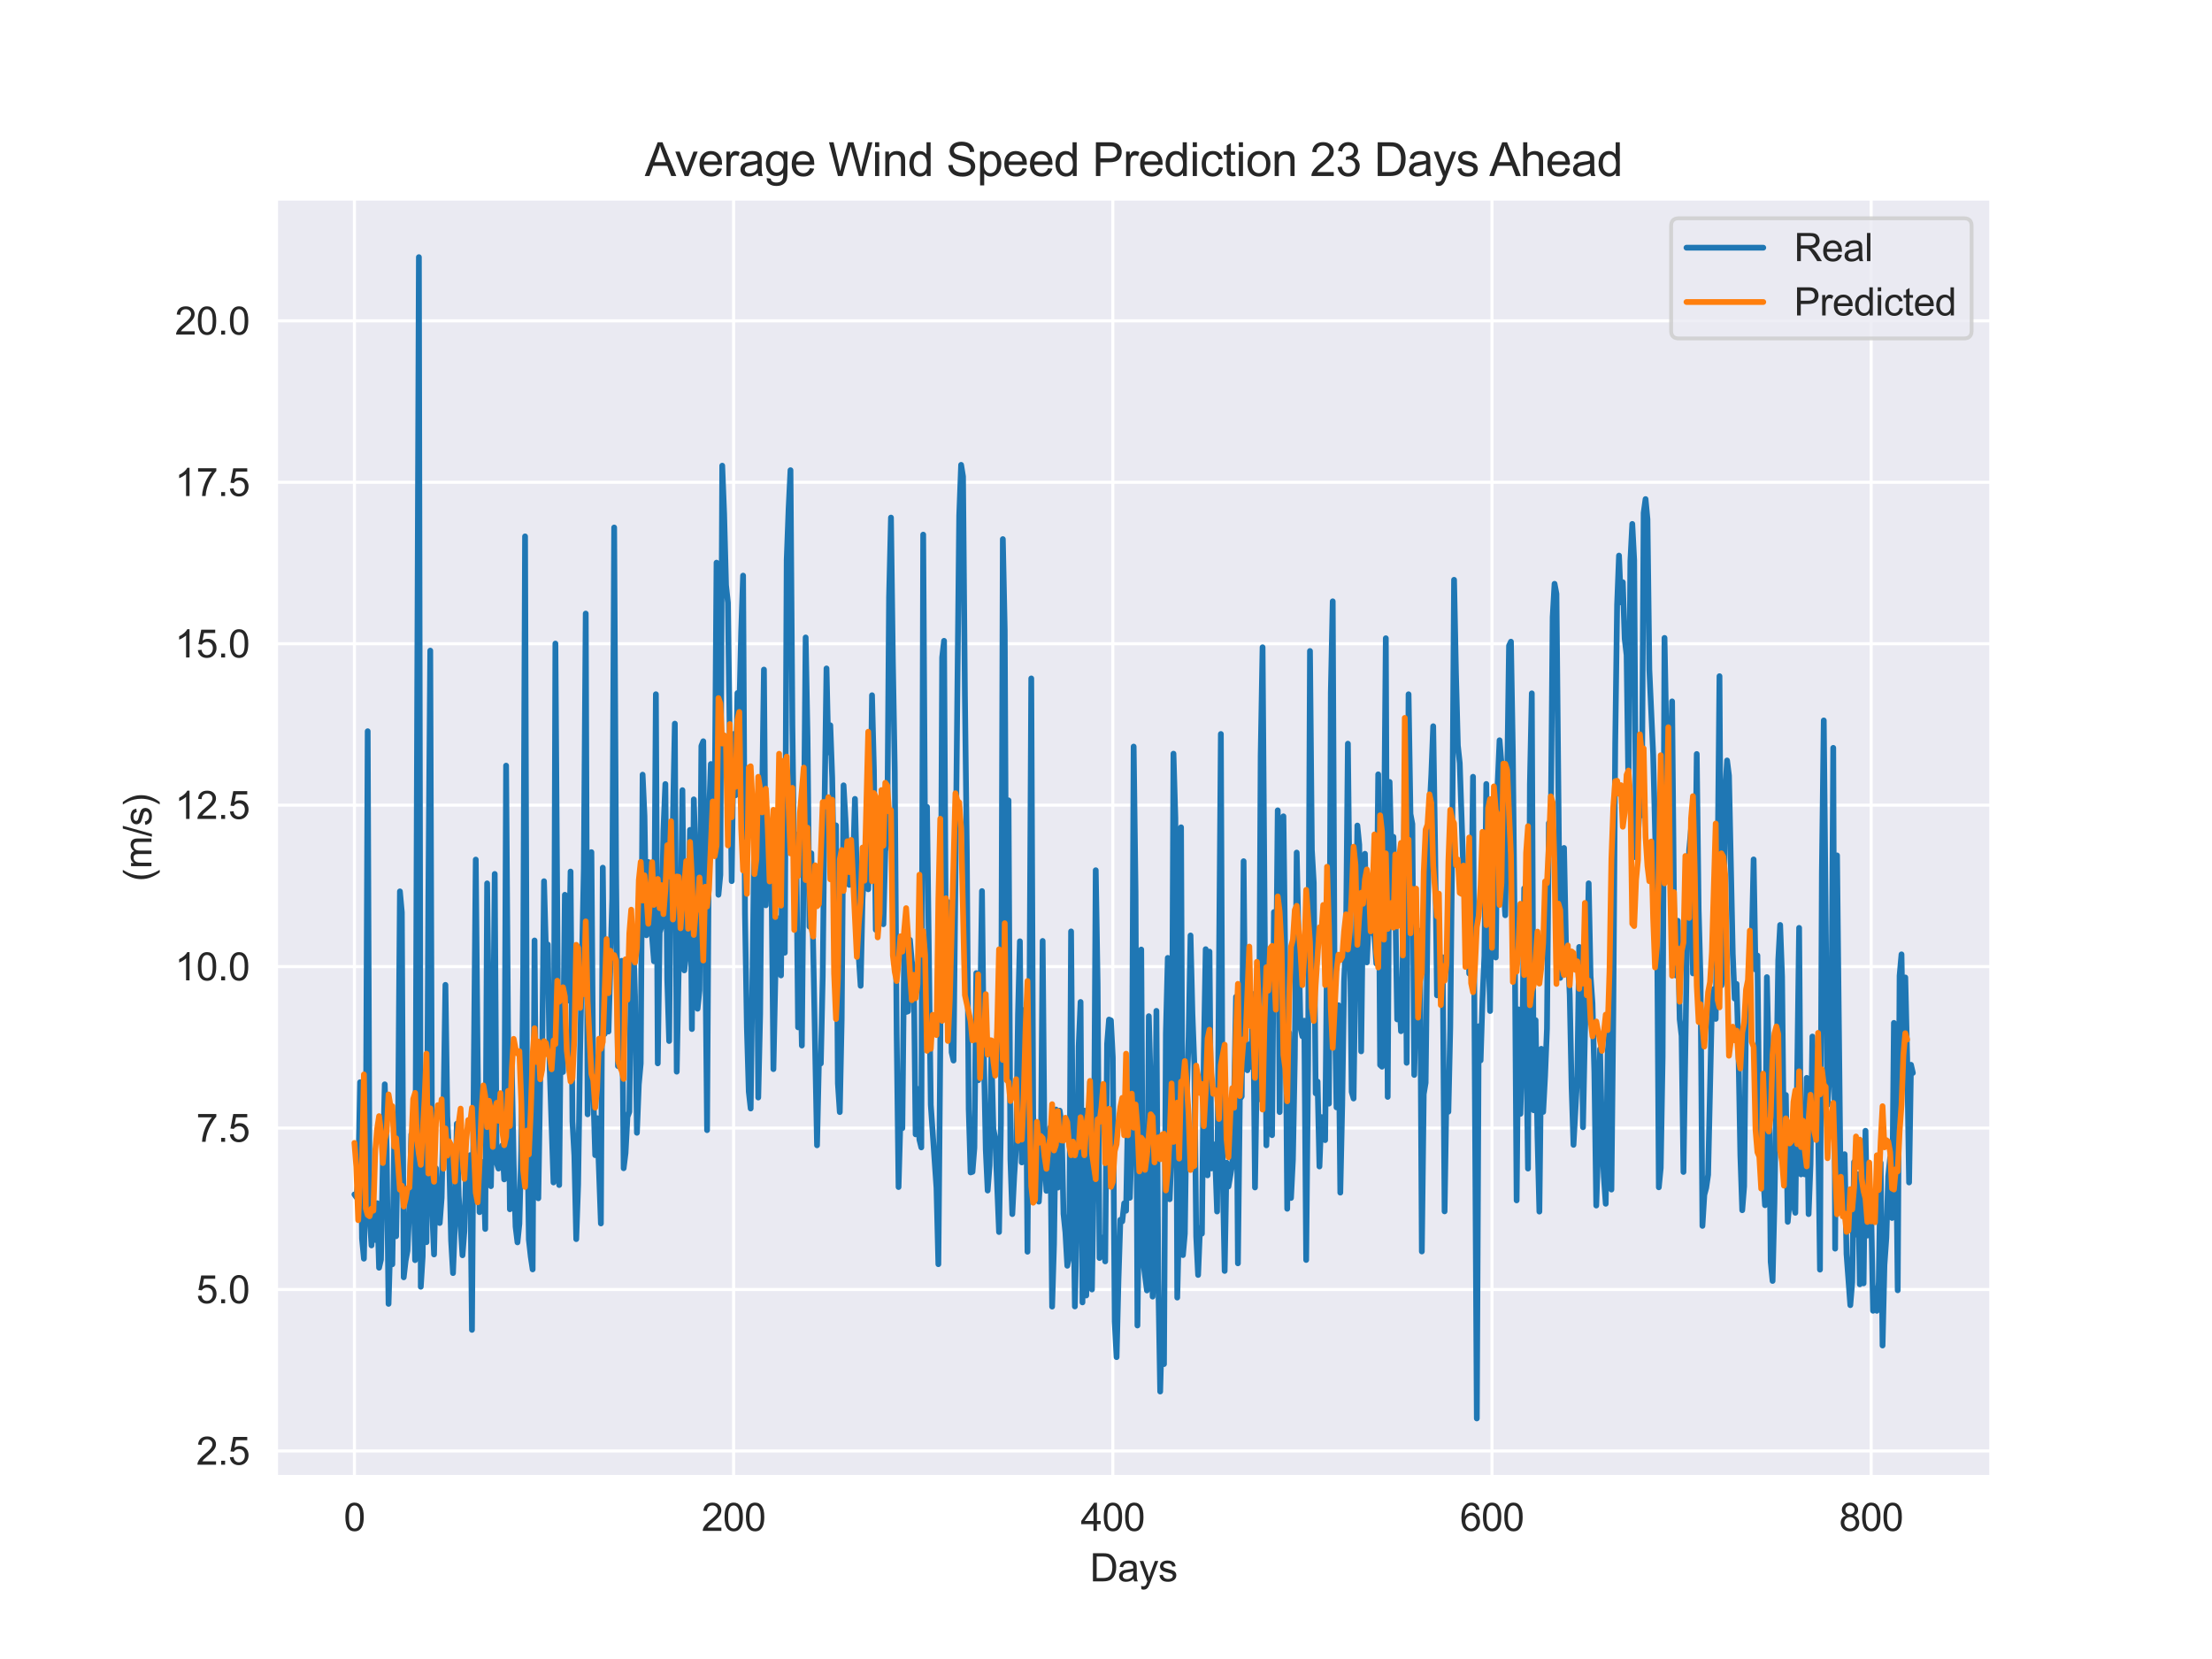 <?xml version="1.0" encoding="utf-8" standalone="no"?>
<!DOCTYPE svg PUBLIC "-//W3C//DTD SVG 1.1//EN"
  "http://www.w3.org/Graphics/SVG/1.1/DTD/svg11.dtd">
<svg xmlns:xlink="http://www.w3.org/1999/xlink" width="576pt" height="432pt" viewBox="0 0 576 432" xmlns="http://www.w3.org/2000/svg" version="1.1">
 <defs>
  <style type="text/css">*{stroke-linejoin: round; stroke-linecap: butt}</style>
 </defs>
 <g id="figure_1">
  <g id="patch_1">
   <path d="M 0 432 
L 576 432 
L 576 0 
L 0 0 
z
" style="fill: #ffffff"/>
  </g>
  <g id="axes_1">
   <g id="patch_2">
    <path d="M 72 384.48 
L 518.4 384.48 
L 518.4 51.84 
L 72 51.84 
z
" style="fill: #eaeaf2"/>
   </g>
   <g id="matplotlib.axis_1">
    <g id="xtick_1">
     <g id="line2d_1">
      <path d="M 92.291 384.48 
L 92.291 51.84 
" clip-path="url(#p1f05852a1e)" style="fill: none; stroke: #ffffff; stroke-width: 0.8; stroke-linecap: round"/>
     </g>
     <g id="text_1">
      <!-- 0 -->
      <g style="fill: #262626" transform="translate(89.51 398.638) scale(0.1 -0.1)">
       <defs>
        <path id="ArialMT-30" d="M 266 2259 
Q 266 3072 433 3567 
Q 600 4063 929 4331 
Q 1259 4600 1759 4600 
Q 2128 4600 2406 4451 
Q 2684 4303 2865 4023 
Q 3047 3744 3150 3342 
Q 3253 2941 3253 2259 
Q 3253 1453 3087 958 
Q 2922 463 2592 192 
Q 2263 -78 1759 -78 
Q 1097 -78 719 397 
Q 266 969 266 2259 
z
M 844 2259 
Q 844 1131 1108 757 
Q 1372 384 1759 384 
Q 2147 384 2411 759 
Q 2675 1134 2675 2259 
Q 2675 3391 2411 3762 
Q 2147 4134 1753 4134 
Q 1366 4134 1134 3806 
Q 844 3388 844 2259 
z
" transform="scale(0.016)"/>
       </defs>
       <use xlink:href="#ArialMT-30"/>
      </g>
     </g>
    </g>
    <g id="xtick_2">
     <g id="line2d_2">
      <path d="M 191.03 384.48 
L 191.03 51.84 
" clip-path="url(#p1f05852a1e)" style="fill: none; stroke: #ffffff; stroke-width: 0.8; stroke-linecap: round"/>
     </g>
     <g id="text_2">
      <!-- 200 -->
      <g style="fill: #262626" transform="translate(182.689 398.638) scale(0.1 -0.1)">
       <defs>
        <path id="ArialMT-32" d="M 3222 541 
L 3222 0 
L 194 0 
Q 188 203 259 391 
Q 375 700 629 1000 
Q 884 1300 1366 1694 
Q 2113 2306 2375 2664 
Q 2638 3022 2638 3341 
Q 2638 3675 2398 3904 
Q 2159 4134 1775 4134 
Q 1369 4134 1125 3890 
Q 881 3647 878 3216 
L 300 3275 
Q 359 3922 746 4261 
Q 1134 4600 1788 4600 
Q 2447 4600 2831 4234 
Q 3216 3869 3216 3328 
Q 3216 3053 3103 2787 
Q 2991 2522 2730 2228 
Q 2469 1934 1863 1422 
Q 1356 997 1212 845 
Q 1069 694 975 541 
L 3222 541 
z
" transform="scale(0.016)"/>
       </defs>
       <use xlink:href="#ArialMT-32"/>
       <use xlink:href="#ArialMT-30" x="55.615"/>
       <use xlink:href="#ArialMT-30" x="111.23"/>
      </g>
     </g>
    </g>
    <g id="xtick_3">
     <g id="line2d_3">
      <path d="M 289.769 384.48 
L 289.769 51.84 
" clip-path="url(#p1f05852a1e)" style="fill: none; stroke: #ffffff; stroke-width: 0.8; stroke-linecap: round"/>
     </g>
     <g id="text_3">
      <!-- 400 -->
      <g style="fill: #262626" transform="translate(281.428 398.638) scale(0.1 -0.1)">
       <defs>
        <path id="ArialMT-34" d="M 2069 0 
L 2069 1097 
L 81 1097 
L 81 1613 
L 2172 4581 
L 2631 4581 
L 2631 1613 
L 3250 1613 
L 3250 1097 
L 2631 1097 
L 2631 0 
L 2069 0 
z
M 2069 1613 
L 2069 3678 
L 634 1613 
L 2069 1613 
z
" transform="scale(0.016)"/>
       </defs>
       <use xlink:href="#ArialMT-34"/>
       <use xlink:href="#ArialMT-30" x="55.615"/>
       <use xlink:href="#ArialMT-30" x="111.23"/>
      </g>
     </g>
    </g>
    <g id="xtick_4">
     <g id="line2d_4">
      <path d="M 388.509 384.48 
L 388.509 51.84 
" clip-path="url(#p1f05852a1e)" style="fill: none; stroke: #ffffff; stroke-width: 0.8; stroke-linecap: round"/>
     </g>
     <g id="text_4">
      <!-- 600 -->
      <g style="fill: #262626" transform="translate(380.167 398.638) scale(0.1 -0.1)">
       <defs>
        <path id="ArialMT-36" d="M 3184 3459 
L 2625 3416 
Q 2550 3747 2413 3897 
Q 2184 4138 1850 4138 
Q 1581 4138 1378 3988 
Q 1113 3794 959 3422 
Q 806 3050 800 2363 
Q 1003 2672 1297 2822 
Q 1591 2972 1913 2972 
Q 2475 2972 2870 2558 
Q 3266 2144 3266 1488 
Q 3266 1056 3080 686 
Q 2894 316 2569 119 
Q 2244 -78 1831 -78 
Q 1128 -78 684 439 
Q 241 956 241 2144 
Q 241 3472 731 4075 
Q 1159 4600 1884 4600 
Q 2425 4600 2770 4297 
Q 3116 3994 3184 3459 
z
M 888 1484 
Q 888 1194 1011 928 
Q 1134 663 1356 523 
Q 1578 384 1822 384 
Q 2178 384 2434 671 
Q 2691 959 2691 1453 
Q 2691 1928 2437 2201 
Q 2184 2475 1800 2475 
Q 1419 2475 1153 2201 
Q 888 1928 888 1484 
z
" transform="scale(0.016)"/>
       </defs>
       <use xlink:href="#ArialMT-36"/>
       <use xlink:href="#ArialMT-30" x="55.615"/>
       <use xlink:href="#ArialMT-30" x="111.23"/>
      </g>
     </g>
    </g>
    <g id="xtick_5">
     <g id="line2d_5">
      <path d="M 487.248 384.48 
L 487.248 51.84 
" clip-path="url(#p1f05852a1e)" style="fill: none; stroke: #ffffff; stroke-width: 0.8; stroke-linecap: round"/>
     </g>
     <g id="text_5">
      <!-- 800 -->
      <g style="fill: #262626" transform="translate(478.906 398.638) scale(0.1 -0.1)">
       <defs>
        <path id="ArialMT-38" d="M 1131 2484 
Q 781 2613 612 2850 
Q 444 3088 444 3419 
Q 444 3919 803 4259 
Q 1163 4600 1759 4600 
Q 2359 4600 2725 4251 
Q 3091 3903 3091 3403 
Q 3091 3084 2923 2848 
Q 2756 2613 2416 2484 
Q 2838 2347 3058 2040 
Q 3278 1734 3278 1309 
Q 3278 722 2862 322 
Q 2447 -78 1769 -78 
Q 1091 -78 675 323 
Q 259 725 259 1325 
Q 259 1772 486 2073 
Q 713 2375 1131 2484 
z
M 1019 3438 
Q 1019 3113 1228 2906 
Q 1438 2700 1772 2700 
Q 2097 2700 2305 2904 
Q 2513 3109 2513 3406 
Q 2513 3716 2298 3927 
Q 2084 4138 1766 4138 
Q 1444 4138 1231 3931 
Q 1019 3725 1019 3438 
z
M 838 1322 
Q 838 1081 952 856 
Q 1066 631 1291 507 
Q 1516 384 1775 384 
Q 2178 384 2440 643 
Q 2703 903 2703 1303 
Q 2703 1709 2433 1975 
Q 2163 2241 1756 2241 
Q 1359 2241 1098 1978 
Q 838 1716 838 1322 
z
" transform="scale(0.016)"/>
       </defs>
       <use xlink:href="#ArialMT-38"/>
       <use xlink:href="#ArialMT-30" x="55.615"/>
       <use xlink:href="#ArialMT-30" x="111.23"/>
      </g>
     </g>
    </g>
    <g id="text_6">
     <!-- Days -->
     <g style="fill: #262626" transform="translate(283.809 411.783) scale(0.1 -0.1)">
      <defs>
       <path id="ArialMT-44" d="M 494 0 
L 494 4581 
L 2072 4581 
Q 2606 4581 2888 4516 
Q 3281 4425 3559 4188 
Q 3922 3881 4101 3404 
Q 4281 2928 4281 2316 
Q 4281 1794 4159 1391 
Q 4038 988 3847 723 
Q 3656 459 3429 307 
Q 3203 156 2883 78 
Q 2563 0 2147 0 
L 494 0 
z
M 1100 541 
L 2078 541 
Q 2531 541 2789 625 
Q 3047 709 3200 863 
Q 3416 1078 3536 1442 
Q 3656 1806 3656 2325 
Q 3656 3044 3420 3430 
Q 3184 3816 2847 3947 
Q 2603 4041 2063 4041 
L 1100 4041 
L 1100 541 
z
" transform="scale(0.016)"/>
       <path id="ArialMT-61" d="M 2588 409 
Q 2275 144 1986 34 
Q 1697 -75 1366 -75 
Q 819 -75 525 192 
Q 231 459 231 875 
Q 231 1119 342 1320 
Q 453 1522 633 1644 
Q 813 1766 1038 1828 
Q 1203 1872 1538 1913 
Q 2219 1994 2541 2106 
Q 2544 2222 2544 2253 
Q 2544 2597 2384 2738 
Q 2169 2928 1744 2928 
Q 1347 2928 1158 2789 
Q 969 2650 878 2297 
L 328 2372 
Q 403 2725 575 2942 
Q 747 3159 1072 3276 
Q 1397 3394 1825 3394 
Q 2250 3394 2515 3294 
Q 2781 3194 2906 3042 
Q 3031 2891 3081 2659 
Q 3109 2516 3109 2141 
L 3109 1391 
Q 3109 606 3145 398 
Q 3181 191 3288 0 
L 2700 0 
Q 2613 175 2588 409 
z
M 2541 1666 
Q 2234 1541 1622 1453 
Q 1275 1403 1131 1340 
Q 988 1278 909 1158 
Q 831 1038 831 891 
Q 831 666 1001 516 
Q 1172 366 1500 366 
Q 1825 366 2078 508 
Q 2331 650 2450 897 
Q 2541 1088 2541 1459 
L 2541 1666 
z
" transform="scale(0.016)"/>
       <path id="ArialMT-79" d="M 397 -1278 
L 334 -750 
Q 519 -800 656 -800 
Q 844 -800 956 -737 
Q 1069 -675 1141 -563 
Q 1194 -478 1313 -144 
Q 1328 -97 1363 -6 
L 103 3319 
L 709 3319 
L 1400 1397 
Q 1534 1031 1641 628 
Q 1738 1016 1872 1384 
L 2581 3319 
L 3144 3319 
L 1881 -56 
Q 1678 -603 1566 -809 
Q 1416 -1088 1222 -1217 
Q 1028 -1347 759 -1347 
Q 597 -1347 397 -1278 
z
" transform="scale(0.016)"/>
       <path id="ArialMT-73" d="M 197 991 
L 753 1078 
Q 800 744 1014 566 
Q 1228 388 1613 388 
Q 2000 388 2187 545 
Q 2375 703 2375 916 
Q 2375 1106 2209 1216 
Q 2094 1291 1634 1406 
Q 1016 1563 777 1677 
Q 538 1791 414 1992 
Q 291 2194 291 2438 
Q 291 2659 392 2848 
Q 494 3038 669 3163 
Q 800 3259 1026 3326 
Q 1253 3394 1513 3394 
Q 1903 3394 2198 3281 
Q 2494 3169 2634 2976 
Q 2775 2784 2828 2463 
L 2278 2388 
Q 2241 2644 2061 2787 
Q 1881 2931 1553 2931 
Q 1166 2931 1000 2803 
Q 834 2675 834 2503 
Q 834 2394 903 2306 
Q 972 2216 1119 2156 
Q 1203 2125 1616 2013 
Q 2213 1853 2448 1751 
Q 2684 1650 2818 1456 
Q 2953 1263 2953 975 
Q 2953 694 2789 445 
Q 2625 197 2315 61 
Q 2006 -75 1616 -75 
Q 969 -75 630 194 
Q 291 463 197 991 
z
" transform="scale(0.016)"/>
      </defs>
      <use xlink:href="#ArialMT-44"/>
      <use xlink:href="#ArialMT-61" x="72.217"/>
      <use xlink:href="#ArialMT-79" x="127.832"/>
      <use xlink:href="#ArialMT-73" x="177.832"/>
     </g>
    </g>
   </g>
   <g id="matplotlib.axis_2">
    <g id="ytick_1">
     <g id="line2d_6">
      <path d="M 72 377.823 
L 518.4 377.823 
" clip-path="url(#p1f05852a1e)" style="fill: none; stroke: #ffffff; stroke-width: 0.8; stroke-linecap: round"/>
     </g>
     <g id="text_7">
      <!-- 2.5 -->
      <g style="fill: #262626" transform="translate(51.1 381.402) scale(0.1 -0.1)">
       <defs>
        <path id="ArialMT-2e" d="M 581 0 
L 581 641 
L 1222 641 
L 1222 0 
L 581 0 
z
" transform="scale(0.016)"/>
        <path id="ArialMT-35" d="M 266 1200 
L 856 1250 
Q 922 819 1161 601 
Q 1400 384 1738 384 
Q 2144 384 2425 690 
Q 2706 997 2706 1503 
Q 2706 1984 2436 2262 
Q 2166 2541 1728 2541 
Q 1456 2541 1237 2417 
Q 1019 2294 894 2097 
L 366 2166 
L 809 4519 
L 3088 4519 
L 3088 3981 
L 1259 3981 
L 1013 2750 
Q 1425 3038 1878 3038 
Q 2478 3038 2890 2622 
Q 3303 2206 3303 1553 
Q 3303 931 2941 478 
Q 2500 -78 1738 -78 
Q 1113 -78 717 272 
Q 322 622 266 1200 
z
" transform="scale(0.016)"/>
       </defs>
       <use xlink:href="#ArialMT-32"/>
       <use xlink:href="#ArialMT-2e" x="55.615"/>
       <use xlink:href="#ArialMT-35" x="83.398"/>
      </g>
     </g>
    </g>
    <g id="ytick_2">
     <g id="line2d_7">
      <path d="M 72 335.784 
L 518.4 335.784 
" clip-path="url(#p1f05852a1e)" style="fill: none; stroke: #ffffff; stroke-width: 0.8; stroke-linecap: round"/>
     </g>
     <g id="text_8">
      <!-- 5.0 -->
      <g style="fill: #262626" transform="translate(51.1 339.363) scale(0.1 -0.1)">
       <use xlink:href="#ArialMT-35"/>
       <use xlink:href="#ArialMT-2e" x="55.615"/>
       <use xlink:href="#ArialMT-30" x="83.398"/>
      </g>
     </g>
    </g>
    <g id="ytick_3">
     <g id="line2d_8">
      <path d="M 72 293.744 
L 518.4 293.744 
" clip-path="url(#p1f05852a1e)" style="fill: none; stroke: #ffffff; stroke-width: 0.8; stroke-linecap: round"/>
     </g>
     <g id="text_9">
      <!-- 7.5 -->
      <g style="fill: #262626" transform="translate(51.1 297.323) scale(0.1 -0.1)">
       <defs>
        <path id="ArialMT-37" d="M 303 3981 
L 303 4522 
L 3269 4522 
L 3269 4084 
Q 2831 3619 2401 2847 
Q 1972 2075 1738 1259 
Q 1569 684 1522 0 
L 944 0 
Q 953 541 1156 1306 
Q 1359 2072 1739 2783 
Q 2119 3494 2547 3981 
L 303 3981 
z
" transform="scale(0.016)"/>
       </defs>
       <use xlink:href="#ArialMT-37"/>
       <use xlink:href="#ArialMT-2e" x="55.615"/>
       <use xlink:href="#ArialMT-35" x="83.398"/>
      </g>
     </g>
    </g>
    <g id="ytick_4">
     <g id="line2d_9">
      <path d="M 72 251.705 
L 518.4 251.705 
" clip-path="url(#p1f05852a1e)" style="fill: none; stroke: #ffffff; stroke-width: 0.8; stroke-linecap: round"/>
     </g>
     <g id="text_10">
      <!-- 10.0 -->
      <g style="fill: #262626" transform="translate(45.539 255.284) scale(0.1 -0.1)">
       <defs>
        <path id="ArialMT-31" d="M 2384 0 
L 1822 0 
L 1822 3584 
Q 1619 3391 1289 3197 
Q 959 3003 697 2906 
L 697 3450 
Q 1169 3672 1522 3987 
Q 1875 4303 2022 4600 
L 2384 4600 
L 2384 0 
z
" transform="scale(0.016)"/>
       </defs>
       <use xlink:href="#ArialMT-31"/>
       <use xlink:href="#ArialMT-30" x="55.615"/>
       <use xlink:href="#ArialMT-2e" x="111.23"/>
       <use xlink:href="#ArialMT-30" x="139.014"/>
      </g>
     </g>
    </g>
    <g id="ytick_5">
     <g id="line2d_10">
      <path d="M 72 209.666 
L 518.4 209.666 
" clip-path="url(#p1f05852a1e)" style="fill: none; stroke: #ffffff; stroke-width: 0.8; stroke-linecap: round"/>
     </g>
     <g id="text_11">
      <!-- 12.5 -->
      <g style="fill: #262626" transform="translate(45.539 213.245) scale(0.1 -0.1)">
       <use xlink:href="#ArialMT-31"/>
       <use xlink:href="#ArialMT-32" x="55.615"/>
       <use xlink:href="#ArialMT-2e" x="111.23"/>
       <use xlink:href="#ArialMT-35" x="139.014"/>
      </g>
     </g>
    </g>
    <g id="ytick_6">
     <g id="line2d_11">
      <path d="M 72 167.626 
L 518.4 167.626 
" clip-path="url(#p1f05852a1e)" style="fill: none; stroke: #ffffff; stroke-width: 0.8; stroke-linecap: round"/>
     </g>
     <g id="text_12">
      <!-- 15.0 -->
      <g style="fill: #262626" transform="translate(45.539 171.205) scale(0.1 -0.1)">
       <use xlink:href="#ArialMT-31"/>
       <use xlink:href="#ArialMT-35" x="55.615"/>
       <use xlink:href="#ArialMT-2e" x="111.23"/>
       <use xlink:href="#ArialMT-30" x="139.014"/>
      </g>
     </g>
    </g>
    <g id="ytick_7">
     <g id="line2d_12">
      <path d="M 72 125.587 
L 518.4 125.587 
" clip-path="url(#p1f05852a1e)" style="fill: none; stroke: #ffffff; stroke-width: 0.8; stroke-linecap: round"/>
     </g>
     <g id="text_13">
      <!-- 17.5 -->
      <g style="fill: #262626" transform="translate(45.539 129.166) scale(0.1 -0.1)">
       <use xlink:href="#ArialMT-31"/>
       <use xlink:href="#ArialMT-37" x="55.615"/>
       <use xlink:href="#ArialMT-2e" x="111.23"/>
       <use xlink:href="#ArialMT-35" x="139.014"/>
      </g>
     </g>
    </g>
    <g id="ytick_8">
     <g id="line2d_13">
      <path d="M 72 83.548 
L 518.4 83.548 
" clip-path="url(#p1f05852a1e)" style="fill: none; stroke: #ffffff; stroke-width: 0.8; stroke-linecap: round"/>
     </g>
     <g id="text_14">
      <!-- 20.0 -->
      <g style="fill: #262626" transform="translate(45.539 87.127) scale(0.1 -0.1)">
       <use xlink:href="#ArialMT-32"/>
       <use xlink:href="#ArialMT-30" x="55.615"/>
       <use xlink:href="#ArialMT-2e" x="111.23"/>
       <use xlink:href="#ArialMT-30" x="139.014"/>
      </g>
     </g>
    </g>
    <g id="text_15">
     <!-- (m/s) -->
     <g style="fill: #262626" transform="translate(39.434 229.544) rotate(-90) scale(0.1 -0.1)">
      <defs>
       <path id="ArialMT-28" d="M 1497 -1347 
Q 1031 -759 709 28 
Q 388 816 388 1659 
Q 388 2403 628 3084 
Q 909 3875 1497 4659 
L 1900 4659 
Q 1522 4009 1400 3731 
Q 1209 3300 1100 2831 
Q 966 2247 966 1656 
Q 966 153 1900 -1347 
L 1497 -1347 
z
" transform="scale(0.016)"/>
       <path id="ArialMT-6d" d="M 422 0 
L 422 3319 
L 925 3319 
L 925 2853 
Q 1081 3097 1340 3245 
Q 1600 3394 1931 3394 
Q 2300 3394 2536 3241 
Q 2772 3088 2869 2813 
Q 3263 3394 3894 3394 
Q 4388 3394 4653 3120 
Q 4919 2847 4919 2278 
L 4919 0 
L 4359 0 
L 4359 2091 
Q 4359 2428 4304 2576 
Q 4250 2725 4106 2815 
Q 3963 2906 3769 2906 
Q 3419 2906 3187 2673 
Q 2956 2441 2956 1928 
L 2956 0 
L 2394 0 
L 2394 2156 
Q 2394 2531 2256 2718 
Q 2119 2906 1806 2906 
Q 1569 2906 1367 2781 
Q 1166 2656 1075 2415 
Q 984 2175 984 1722 
L 984 0 
L 422 0 
z
" transform="scale(0.016)"/>
       <path id="ArialMT-2f" d="M 0 -78 
L 1328 4659 
L 1778 4659 
L 453 -78 
L 0 -78 
z
" transform="scale(0.016)"/>
       <path id="ArialMT-29" d="M 791 -1347 
L 388 -1347 
Q 1322 153 1322 1656 
Q 1322 2244 1188 2822 
Q 1081 3291 891 3722 
Q 769 4003 388 4659 
L 791 4659 
Q 1378 3875 1659 3084 
Q 1900 2403 1900 1659 
Q 1900 816 1576 28 
Q 1253 -759 791 -1347 
z
" transform="scale(0.016)"/>
      </defs>
      <use xlink:href="#ArialMT-28"/>
      <use xlink:href="#ArialMT-6d" x="33.301"/>
      <use xlink:href="#ArialMT-2f" x="116.602"/>
      <use xlink:href="#ArialMT-73" x="144.385"/>
      <use xlink:href="#ArialMT-29" x="194.385"/>
     </g>
    </g>
   </g>
   <g id="line2d_14">
    <path d="M 92.291 311.023 
L 92.785 311.737 
L 93.278 307.281 
L 93.772 281.805 
L 94.266 322.499 
L 94.759 327.754 
L 95.253 303.119 
L 95.747 190.412 
L 96.24 316.14 
L 96.734 324.307 
L 97.228 315.371 
L 97.722 322.878 
L 98.215 313.309 
L 98.709 330.116 
L 99.203 328.007 
L 99.696 302.278 
L 100.19 282.352 
L 100.684 299.252 
L 101.177 339.525 
L 101.671 322.331 
L 102.165 329.226 
L 102.659 296.477 
L 103.152 321.911 
L 103.646 293.997 
L 104.14 232.115 
L 104.633 237.58 
L 105.127 332.613 
L 105.621 328.343 
L 106.114 325.694 
L 106.608 314.302 
L 107.102 295.384 
L 107.595 298.663 
L 108.089 328.143 
L 109.077 66.96 
L 109.57 335.069 
L 110.064 327.166 
L 110.558 280.922 
L 111.051 323.466 
L 111.545 233.796 
L 112.039 169.42 
L 112.532 315.25 
L 113.026 326.661 
L 113.52 304.212 
L 114.014 317.581 
L 114.507 318.474 
L 115.001 311.905 
L 115.495 287.817 
L 115.988 256.456 
L 116.482 290.634 
L 116.976 302.133 
L 117.469 323.046 
L 117.963 331.513 
L 118.457 318.842 
L 118.95 292.609 
L 119.444 311.443 
L 120.432 326.871 
L 120.925 320.566 
L 121.419 302.825 
L 121.913 306.524 
L 122.406 300.807 
L 122.9 346.294 
L 123.394 277.03 
L 123.887 223.833 
L 124.381 276.466 
L 124.875 315.647 
L 125.862 302.531 
L 126.356 320.019 
L 126.85 230.025 
L 127.837 308.879 
L 128.331 281.049 
L 128.824 227.574 
L 129.318 302.825 
L 129.812 304.296 
L 130.306 301.984 
L 130.799 298.243 
L 131.293 307.113 
L 131.787 199.366 
L 132.28 267.049 
L 132.774 314.89 
L 133.268 277.854 
L 133.761 303.077 
L 134.255 319.43 
L 134.749 323.508 
L 135.242 318.649 
L 135.736 299.334 
L 136.23 253.849 
L 136.724 139.67 
L 137.217 285.967 
L 137.711 322.794 
L 138.205 327.25 
L 138.698 330.55 
L 139.192 244.895 
L 139.686 308.08 
L 140.179 312.032 
L 140.673 280.922 
L 141.167 274.953 
L 141.661 229.466 
L 142.154 247.249 
L 142.648 245.946 
L 143.142 278.257 
L 144.129 307.912 
L 144.623 167.584 
L 145.61 308.584 
L 146.104 259.062 
L 146.597 279.157 
L 147.091 232.998 
L 147.585 260.659 
L 148.079 256.287 
L 148.572 226.949 
L 149.066 291.973 
L 149.56 300.891 
L 150.053 322.668 
L 150.547 308.416 
L 151.041 274.701 
L 152.028 226.145 
L 152.522 159.768 
L 153.016 290.171 
L 153.509 232.241 
L 154.003 221.895 
L 154.497 284.748 
L 154.99 300.807 
L 155.484 291.169 
L 156.471 318.59 
L 156.965 225.935 
L 157.459 269.235 
L 157.952 249.435 
L 158.446 268.605 
L 159.434 234.007 
L 159.927 137.358 
L 160.421 226.902 
L 160.915 277.601 
L 161.408 273.439 
L 161.902 250.192 
L 162.396 304.212 
L 162.889 300.226 
L 163.383 290.844 
L 163.877 289.518 
L 164.371 245.82 
L 164.864 243.045 
L 165.358 259.482 
L 165.852 294.979 
L 166.345 282.394 
L 166.839 276.929 
L 167.333 201.719 
L 167.826 212.482 
L 168.32 243.539 
L 168.814 224.464 
L 169.307 228.541 
L 169.801 243.928 
L 170.295 250.317 
L 170.789 180.776 
L 171.282 276.903 
L 171.776 242.867 
L 172.27 241.237 
L 172.763 216.07 
L 173.257 204.159 
L 173.751 255.016 
L 174.244 271.085 
L 174.738 218.83 
L 175.232 213.191 
L 175.726 188.436 
L 176.219 279.066 
L 176.713 253.05 
L 177.207 243.802 
L 177.7 205.756 
L 178.194 252.688 
L 178.688 248.582 
L 179.181 245.651 
L 179.675 216.098 
L 180.169 267.97 
L 180.663 208.153 
L 181.156 223.623 
L 181.65 262.677 
L 182.144 257.885 
L 182.637 194.237 
L 183.131 193.018 
L 184.118 294.291 
L 184.612 212.777 
L 185.106 198.946 
L 185.599 220.26 
L 186.093 212.608 
L 186.587 146.516 
L 187.081 232.998 
L 187.574 227.785 
L 188.068 121.258 
L 188.562 133.785 
L 189.055 152.366 
L 189.549 156.948 
L 190.536 229.447 
L 191.03 191.126 
L 191.524 207.101 
L 192.018 180.467 
L 192.511 184.87 
L 193.005 164.473 
L 193.499 149.886 
L 193.992 237.832 
L 194.486 267.589 
L 194.98 284.244 
L 195.473 288.658 
L 196.461 215.761 
L 196.954 220.261 
L 197.448 285.793 
L 197.942 264.065 
L 198.436 208.783 
L 198.929 174.353 
L 199.423 235.737 
L 199.917 217.401 
L 200.41 216.56 
L 200.904 229.701 
L 201.398 278.4 
L 201.891 254.732 
L 202.385 239.051 
L 202.879 252.714 
L 203.373 254 
L 203.866 208.362 
L 204.36 248.09 
L 204.854 145.892 
L 205.347 132.566 
L 205.841 122.434 
L 206.335 188.856 
L 206.828 227.49 
L 207.322 217.317 
L 207.816 267.512 
L 208.309 247.585 
L 208.803 272.262 
L 209.791 165.989 
L 210.284 192.177 
L 210.778 241.3 
L 211.272 222.193 
L 212.753 298.234 
L 213.246 276.175 
L 213.74 276.929 
L 214.234 254.239 
L 214.728 208.489 
L 215.221 174.058 
L 215.715 195.919 
L 216.209 188.856 
L 216.702 202.477 
L 217.196 230.98 
L 217.69 214.921 
L 218.183 282.12 
L 218.677 289.583 
L 219.171 265.536 
L 219.664 204.495 
L 220.158 213.323 
L 220.652 224.716 
L 221.146 230.421 
L 221.639 224.127 
L 222.133 224.8 
L 222.627 208.029 
L 223.614 249.099 
L 224.108 256.708 
L 224.601 234.049 
L 225.095 225.12 
L 225.589 219.251 
L 226.083 231.568 
L 226.576 218.536 
L 227.07 181.037 
L 227.564 200.627 
L 228.057 242.12 
L 228.551 212.861 
L 229.045 215.467 
L 229.538 238.427 
L 230.032 240.665 
L 230.526 221.563 
L 231.02 218.956 
L 231.513 155.533 
L 232.007 134.778 
L 232.501 172.224 
L 232.994 200.711 
L 233.488 269.193 
L 233.982 309.106 
L 234.475 291.381 
L 234.969 293.786 
L 235.463 246.225 
L 235.956 263.518 
L 236.45 263.35 
L 236.944 244.727 
L 237.438 250.402 
L 237.931 252.378 
L 238.425 295.384 
L 238.919 283.529 
L 239.412 296.757 
L 239.906 298.789 
L 240.4 139.214 
L 240.893 221.404 
L 241.387 210.101 
L 242.375 287.691 
L 243.856 309.299 
L 244.349 329.195 
L 244.843 273.229 
L 245.337 171.2 
L 245.83 166.87 
L 246.324 251.999 
L 246.818 234.866 
L 247.311 239.135 
L 247.805 274.028 
L 248.299 276.172 
L 249.78 134.289 
L 250.274 121.047 
L 250.767 124.074 
L 251.261 181.079 
L 251.755 221.773 
L 252.248 288.826 
L 252.742 305.305 
L 253.236 305.137 
L 253.73 298.831 
L 254.223 253.387 
L 254.717 281.301 
L 255.211 265.2 
L 255.704 232.031 
L 256.198 274.785 
L 256.692 299.378 
L 257.185 310.014 
L 257.679 303.498 
L 258.173 274.49 
L 258.666 293.955 
L 259.16 296.435 
L 260.148 320.818 
L 260.641 292.357 
L 261.135 140.385 
L 261.629 164.095 
L 262.122 267.68 
L 262.616 208.407 
L 263.11 301.858 
L 263.603 316.151 
L 264.097 306.24 
L 264.591 298.663 
L 265.085 264.191 
L 265.578 245.105 
L 266.072 302.699 
L 267.059 262.803 
L 267.553 325.947 
L 268.047 265.176 
L 268.54 176.665 
L 269.034 290.111 
L 269.528 311.443 
L 270.022 302.741 
L 270.515 312.914 
L 271.009 304.675 
L 271.503 245.021 
L 271.996 300.471 
L 272.49 310.098 
L 272.984 303.918 
L 273.477 293.576 
L 273.971 340.24 
L 274.465 323.845 
L 274.958 288.91 
L 275.452 309.257 
L 275.946 289.204 
L 276.44 292.82 
L 276.933 316.067 
L 277.427 320.902 
L 277.921 329.604 
L 278.414 327.292 
L 278.908 242.54 
L 279.402 303.918 
L 279.895 340.198 
L 280.389 318.38 
L 280.883 272.515 
L 281.377 260.912 
L 281.87 339.147 
L 282.364 289.204 
L 282.858 337.339 
L 283.351 314.47 
L 283.845 281.721 
L 284.339 335.784 
L 284.832 305.137 
L 285.326 226.608 
L 285.82 256.245 
L 286.313 327.586 
L 286.807 325.358 
L 287.301 322.205 
L 287.795 328.469 
L 288.288 271.8 
L 288.782 265.494 
L 289.276 265.704 
L 289.769 275.331 
L 290.263 344.108 
L 290.757 353.398 
L 291.25 333.051 
L 291.744 317.623 
L 292.238 318.043 
L 292.732 313.335 
L 293.225 315.269 
L 293.719 289.541 
L 294.213 311.905 
L 294.706 297.486 
L 295.2 194.405 
L 295.694 232.325 
L 296.187 345.159 
L 296.681 306.735 
L 297.175 247.255 
L 297.668 328.338 
L 298.656 336.036 
L 299.15 264.611 
L 299.643 282.856 
L 300.137 337.634 
L 300.631 322.878 
L 301.124 263.224 
L 301.618 333.43 
L 302.112 362.353 
L 302.605 343.435 
L 303.099 355.206 
L 303.593 269.025 
L 304.087 249.435 
L 304.58 312.284 
L 305.074 300.176 
L 305.568 196.255 
L 306.061 213.064 
L 306.555 337.886 
L 307.049 316.992 
L 307.542 215.425 
L 308.036 326.829 
L 308.53 321.196 
L 309.023 285.379 
L 309.517 269.992 
L 310.011 243.591 
L 310.505 264.023 
L 310.998 276.971 
L 311.492 321.953 
L 311.986 332 
L 312.479 319.725 
L 312.973 321.238 
L 313.467 274.659 
L 313.96 247.162 
L 314.454 306.062 
L 314.948 247.795 
L 315.442 304.254 
L 315.935 297.948 
L 316.429 301.606 
L 316.923 315.479 
L 317.91 191.126 
L 318.404 306.188 
L 318.897 330.949 
L 319.391 302.741 
L 319.885 308.963 
L 320.872 303.203 
L 321.366 285.168 
L 321.86 259.566 
L 322.353 328.973 
L 322.847 286.219 
L 323.341 285.505 
L 323.834 224.253 
L 324.328 276.508 
L 324.822 278.694 
L 325.315 271.968 
L 325.809 277.812 
L 326.303 258.852 
L 326.797 309.215 
L 327.29 277.495 
L 327.784 286.261 
L 328.278 196.718 
L 328.771 168.551 
L 329.759 298.243 
L 330.746 254.774 
L 331.24 295.594 
L 331.734 237.496 
L 332.227 262.131 
L 332.721 211.011 
L 333.215 289.583 
L 333.708 231.232 
L 334.202 212.566 
L 334.696 251.895 
L 335.189 314.764 
L 335.683 268.899 
L 336.177 311.947 
L 336.67 301.942 
L 337.164 275.415 
L 337.658 222.008 
L 338.645 267.68 
L 339.139 269.866 
L 339.633 265.788 
L 340.126 328.091 
L 340.62 277.139 
L 341.114 169.518 
L 341.607 221.311 
L 342.101 229.887 
L 342.595 284.706 
L 343.089 281.637 
L 343.582 303.75 
L 344.076 290.886 
L 344.57 292.567 
L 345.063 296.884 
L 345.557 247.081 
L 346.051 287.396 
L 346.544 180.388 
L 347.038 156.585 
L 347.532 259.272 
L 348.025 288.363 
L 348.519 261.752 
L 349.013 310.56 
L 349.507 287.817 
L 350 255.609 
L 350.494 244.012 
L 350.988 193.649 
L 351.975 284.328 
L 352.469 286.051 
L 353.456 214.963 
L 353.95 220.007 
L 354.444 273.776 
L 354.937 233.754 
L 355.431 222.32 
L 355.925 250.612 
L 356.418 239.892 
L 356.912 235.604 
L 357.406 242.372 
L 357.899 243.718 
L 358.393 250.906 
L 358.887 201.636 
L 359.38 277.307 
L 359.874 277.769 
L 360.862 166.197 
L 361.355 285.631 
L 361.849 203.612 
L 362.343 223.917 
L 362.836 217.905 
L 363.33 235.204 
L 363.824 265.452 
L 364.317 257.969 
L 364.811 268.521 
L 365.305 248.132 
L 365.799 203.234 
L 366.292 276.761 
L 366.786 180.785 
L 367.28 211.936 
L 367.773 214.584 
L 368.267 279.913 
L 368.761 258.305 
L 369.254 264.401 
L 369.748 242.374 
L 370.242 325.882 
L 370.736 284.916 
L 371.229 281.94 
L 371.723 240.312 
L 372.217 211.557 
L 372.71 201.804 
L 373.204 189.111 
L 373.698 220.512 
L 374.191 259.188 
L 374.685 257.801 
L 375.179 259.969 
L 375.672 249.267 
L 376.166 315.437 
L 376.66 283.93 
L 377.154 289.498 
L 377.647 267.428 
L 378.141 220.386 
L 378.635 150.979 
L 379.128 175.362 
L 379.622 194.111 
L 380.116 198.735 
L 381.103 228.121 
L 381.597 235.814 
L 382.091 236.991 
L 382.584 253.513 
L 383.078 240.859 
L 383.572 202.267 
L 384.559 369.36 
L 385.053 267.232 
L 385.546 276.13 
L 386.04 260.183 
L 386.534 248.973 
L 387.027 204.147 
L 387.521 243.886 
L 388.015 263.266 
L 388.509 218.872 
L 389.002 215.215 
L 389.496 249.326 
L 389.99 204.074 
L 390.483 192.766 
L 390.977 198.778 
L 391.471 229.592 
L 391.964 238.337 
L 392.952 168.131 
L 393.446 167.09 
L 393.939 195.835 
L 394.433 243.798 
L 394.927 312.578 
L 395.42 262.846 
L 395.914 290.045 
L 396.408 272.22 
L 396.901 231.316 
L 397.889 304.296 
L 398.382 204.245 
L 398.876 180.541 
L 399.37 289.118 
L 399.864 265.642 
L 400.357 295.762 
L 400.851 315.499 
L 401.345 273.103 
L 401.838 289.541 
L 402.332 280.205 
L 402.826 267.848 
L 403.319 214.332 
L 403.813 216.278 
L 404.307 160.732 
L 404.801 152.019 
L 405.294 154.636 
L 406.282 254.648 
L 407.269 220.806 
L 407.763 245.441 
L 408.256 248.511 
L 408.75 259.008 
L 409.244 283.126 
L 409.737 298.117 
L 410.725 280.225 
L 411.219 246.585 
L 411.712 258.095 
L 412.206 293.534 
L 412.7 269.278 
L 413.193 254.522 
L 413.687 230.013 
L 414.181 254.185 
L 414.674 261.206 
L 415.168 279.183 
L 415.662 313.923 
L 416.156 299.569 
L 416.649 273.177 
L 417.143 294.996 
L 417.637 306.457 
L 418.13 313.461 
L 418.624 274.484 
L 419.118 267.493 
L 419.611 309.761 
L 420.105 262.803 
L 420.599 193.649 
L 421.093 157.48 
L 421.586 144.673 
L 422.08 156.864 
L 422.574 151.609 
L 423.067 166.323 
L 423.561 170.569 
L 424.055 206.345 
L 424.548 146.102 
L 425.042 136.433 
L 425.536 145.85 
L 426.029 223.286 
L 426.523 218.116 
L 427.017 208.278 
L 427.511 212.314 
L 428.004 133.574 
L 428.498 129.959 
L 428.992 135.214 
L 429.485 174.353 
L 430.473 196.297 
L 431.46 234.763 
L 431.954 309.173 
L 432.448 304.128 
L 432.941 275.289 
L 433.435 166.113 
L 434.422 218.662 
L 434.916 205.168 
L 435.41 182.634 
L 435.903 235.562 
L 436.397 254.017 
L 436.891 239.766 
L 437.384 265.41 
L 437.878 269.74 
L 438.372 305.179 
L 439.359 240.312 
L 439.853 221.269 
L 440.347 215.888 
L 440.84 253.471 
L 441.334 238.126 
L 441.828 196.339 
L 442.321 236.823 
L 442.815 254.9 
L 443.309 319.22 
L 443.803 311.149 
L 444.296 309.299 
L 444.79 305.894 
L 445.777 261.584 
L 446.271 257.549 
L 446.765 265.326 
L 447.258 226.608 
L 447.752 176.076 
L 448.246 256.624 
L 448.739 253.008 
L 449.233 206.261 
L 449.727 198.021 
L 450.221 201.973 
L 451.208 248.468 
L 451.702 260.029 
L 452.195 256.203 
L 452.689 273.355 
L 453.183 300.765 
L 453.676 315.142 
L 454.17 308.921 
L 454.664 262.131 
L 455.158 263.224 
L 456.145 245.778 
L 456.639 223.791 
L 457.132 252.462 
L 457.626 248.804 
L 458.12 293.997 
L 458.613 303.75 
L 459.107 305.515 
L 459.601 313.839 
L 460.094 254.438 
L 460.588 276.718 
L 461.082 328.553 
L 461.576 333.556 
L 462.069 313.041 
L 463.057 250.024 
L 463.55 240.859 
L 464.044 254.312 
L 464.538 301.732 
L 465.031 285.126 
L 465.525 318.169 
L 466.019 312.578 
L 466.513 295.426 
L 467.006 313.587 
L 467.5 315.815 
L 468.487 241.616 
L 468.981 305.81 
L 469.475 288.111 
L 469.968 305.81 
L 470.462 280.67 
L 470.956 316.151 
L 471.45 303.203 
L 471.943 269.908 
L 472.437 283.066 
L 472.931 293.072 
L 473.424 292.357 
L 473.918 330.613 
L 474.412 227.196 
L 474.905 187.595 
L 475.893 287.691 
L 476.386 280.25 
L 476.88 269.833 
L 477.374 194.742 
L 477.868 325.148 
L 478.361 222.74 
L 479.349 314.722 
L 479.842 312.494 
L 480.336 300.555 
L 480.83 326.535 
L 481.817 339.862 
L 482.311 333.85 
L 482.805 302.573 
L 483.298 321.49 
L 483.792 305.768 
L 484.286 334.439 
L 484.779 308.795 
L 485.273 334.186 
L 485.767 294.452 
L 486.26 321.743 
L 486.754 317.539 
L 487.248 315.463 
L 487.741 341.328 
L 488.235 335.532 
L 488.729 341.333 
L 489.223 333.892 
L 489.716 302.783 
L 490.21 350.371 
L 490.704 329.394 
L 491.197 322.322 
L 491.691 306.314 
L 492.185 301.48 
L 492.678 317.16 
L 493.172 266.359 
L 493.666 291.474 
L 494.16 335.994 
L 494.653 254.089 
L 495.147 248.51 
L 495.641 279.157 
L 496.134 254.522 
L 496.628 275.71 
L 497.122 307.912 
L 497.615 277.265 
L 498.109 279.391 
L 498.109 279.391 
" clip-path="url(#p1f05852a1e)" style="fill: none; stroke: #1f77b4; stroke-width: 1.5; stroke-linecap: round"/>
   </g>
   <g id="line2d_15">
    <path d="M 92.291 297.606 
L 92.785 303.823 
L 93.278 317.732 
L 93.772 306.608 
L 94.266 303.305 
L 94.759 279.78 
L 95.253 314.687 
L 95.747 316.357 
L 96.24 316.707 
L 96.734 314.717 
L 97.228 315.265 
L 97.722 299.507 
L 98.215 293.865 
L 98.709 290.638 
L 99.203 294.707 
L 99.696 302.854 
L 100.19 296.628 
L 100.684 294.746 
L 101.177 284.985 
L 101.671 287.895 
L 102.165 288.047 
L 102.659 298.574 
L 103.152 296.4 
L 104.14 309.795 
L 104.633 308.751 
L 105.127 314.176 
L 105.621 312.222 
L 106.114 309.39 
L 106.608 309.23 
L 107.595 286.168 
L 108.089 284.589 
L 108.583 296.703 
L 109.077 300.485 
L 109.57 303.327 
L 110.558 286.359 
L 111.051 274.368 
L 111.545 305.575 
L 112.039 288.592 
L 112.532 303.208 
L 113.026 307.72 
L 113.52 292.529 
L 114.014 287.777 
L 114.507 290.421 
L 115.001 286.257 
L 115.495 304.343 
L 115.988 293.843 
L 116.482 300.912 
L 116.976 297.199 
L 117.963 299.139 
L 118.457 307.673 
L 118.95 297.362 
L 119.444 292.387 
L 119.938 288.677 
L 120.432 301.502 
L 120.925 306.99 
L 121.419 296.865 
L 121.913 291.663 
L 122.406 292.54 
L 122.9 288.452 
L 123.887 310.572 
L 124.381 313.081 
L 124.875 302.935 
L 125.369 289.529 
L 125.862 282.638 
L 126.356 285.53 
L 126.85 293.503 
L 127.343 286.64 
L 127.837 289.272 
L 128.331 298.645 
L 128.824 289.223 
L 129.318 287.171 
L 129.812 291.842 
L 130.306 284.65 
L 130.799 294.624 
L 131.293 298.214 
L 131.787 296.007 
L 132.28 284.079 
L 132.774 293.216 
L 133.268 278.544 
L 133.761 270.518 
L 134.255 273.087 
L 134.749 274.332 
L 135.242 273.727 
L 135.736 286.682 
L 136.23 304.724 
L 136.724 309.069 
L 137.217 294.408 
L 137.711 300.613 
L 138.205 289.539 
L 138.698 274.689 
L 139.192 267.749 
L 139.686 276.541 
L 140.179 271.21 
L 140.673 281.05 
L 141.167 278.585 
L 141.661 271.113 
L 142.154 271.609 
L 142.648 274.507 
L 143.142 275.226 
L 143.635 278.44 
L 144.129 270.928 
L 144.623 271.877 
L 145.116 255.385 
L 145.61 260.857 
L 146.104 260.095 
L 146.597 257.088 
L 147.091 259.484 
L 147.585 273.522 
L 148.572 281.623 
L 149.066 280.783 
L 149.56 270.32 
L 150.053 246.026 
L 150.547 246.845 
L 151.041 262.461 
L 151.534 252.526 
L 152.028 258.869 
L 152.522 239.931 
L 153.016 260.71 
L 154.003 279.619 
L 154.497 281.299 
L 154.99 288.442 
L 155.484 283.453 
L 155.978 270.47 
L 156.471 273.126 
L 156.965 271.329 
L 157.952 244.546 
L 158.446 258.612 
L 158.94 247.58 
L 159.434 249.308 
L 159.927 248.699 
L 160.421 250.121 
L 160.915 276.175 
L 161.408 277.798 
L 161.902 278.88 
L 162.396 280.953 
L 162.889 249.789 
L 163.383 260.337 
L 163.877 243 
L 164.371 236.878 
L 164.864 249.504 
L 165.358 250.625 
L 165.852 246.804 
L 166.345 229.19 
L 166.839 224.431 
L 167.333 234.512 
L 167.826 227.937 
L 168.32 233.102 
L 168.814 240.548 
L 169.307 234.065 
L 169.801 224.5 
L 170.295 235.629 
L 170.789 233.587 
L 171.282 228.881 
L 171.776 236.493 
L 172.27 230.486 
L 172.763 238.032 
L 173.257 231.716 
L 173.751 220.092 
L 174.244 228.253 
L 174.738 213.839 
L 175.232 239.438 
L 175.726 232.308 
L 176.219 228.242 
L 176.713 228.314 
L 177.207 241.721 
L 177.7 234.568 
L 178.194 230.442 
L 178.688 224.238 
L 179.181 241.835 
L 179.675 219.236 
L 180.169 228.5 
L 180.663 243.454 
L 181.156 237.402 
L 181.65 236.725 
L 182.144 228.5 
L 182.637 235.146 
L 183.131 250.122 
L 183.625 230.911 
L 184.118 236.055 
L 184.612 231.725 
L 185.599 208.694 
L 186.093 222.96 
L 186.587 220.115 
L 187.081 181.782 
L 187.574 183.202 
L 188.068 193.615 
L 188.562 191.466 
L 189.055 193.797 
L 189.549 220.151 
L 190.043 188.541 
L 190.536 212.805 
L 191.03 200.43 
L 191.524 204.902 
L 192.018 187.46 
L 192.511 185.394 
L 193.005 215.54 
L 193.499 226.679 
L 193.992 219.457 
L 194.486 232.763 
L 194.98 199.851 
L 195.473 199.537 
L 195.967 209.103 
L 196.461 227.618 
L 196.954 223.789 
L 197.448 202.274 
L 197.942 205.437 
L 198.436 211.542 
L 198.929 207.633 
L 199.423 205.398 
L 199.917 215.356 
L 200.41 229.537 
L 200.904 222.944 
L 201.398 210.879 
L 201.891 238.784 
L 202.385 223.238 
L 202.879 196.282 
L 203.373 235.824 
L 203.866 198.125 
L 204.36 201.07 
L 204.854 197.012 
L 205.841 222.229 
L 206.335 205.158 
L 206.828 242.163 
L 207.322 225.045 
L 207.816 228.13 
L 208.309 211.606 
L 209.297 199.888 
L 209.791 229.162 
L 210.284 215.527 
L 210.778 230.48 
L 211.272 241.63 
L 211.765 243.892 
L 212.259 225.319 
L 212.753 235.984 
L 213.246 235.442 
L 214.234 208.872 
L 214.728 208.857 
L 215.221 210.043 
L 215.715 207.579 
L 216.209 228.977 
L 216.702 208.256 
L 217.196 253.396 
L 217.69 265.355 
L 218.183 254.762 
L 218.677 223.732 
L 219.171 221.341 
L 219.664 231.994 
L 220.652 219.053 
L 221.146 227.102 
L 221.639 218.716 
L 223.12 249.177 
L 223.614 240.516 
L 224.108 234.749 
L 224.601 220.707 
L 225.095 229.337 
L 226.083 190.547 
L 226.576 205.689 
L 227.07 229.475 
L 227.564 206.517 
L 228.057 207.472 
L 228.551 244.096 
L 229.045 237.877 
L 229.538 205.718 
L 230.032 220.221 
L 230.526 203.835 
L 231.02 204.533 
L 231.513 211.321 
L 232.007 210.971 
L 232.501 248.743 
L 232.994 253.082 
L 233.488 255.459 
L 233.982 250.578 
L 234.475 243.808 
L 234.969 247.792 
L 235.956 236.477 
L 236.45 243.53 
L 236.944 253.367 
L 237.438 260.438 
L 237.931 253.85 
L 238.425 259.94 
L 238.919 256.329 
L 239.412 227.771 
L 239.906 248.607 
L 240.4 242.471 
L 240.893 248.716 
L 241.387 273.627 
L 241.881 271.282 
L 242.375 273.115 
L 242.868 264.262 
L 243.362 265.552 
L 243.856 269.53 
L 244.349 234.253 
L 244.843 213.207 
L 245.337 265.832 
L 245.83 244.917 
L 246.324 233.913 
L 246.818 271.065 
L 247.311 260.549 
L 248.793 206.56 
L 249.286 208.51 
L 249.78 208.941 
L 250.274 215.758 
L 251.261 259.121 
L 252.742 265.886 
L 253.236 270.912 
L 253.73 270.69 
L 254.223 270.733 
L 254.717 253.734 
L 255.211 280.76 
L 255.704 268.148 
L 256.198 272.051 
L 256.692 258.872 
L 257.185 274.635 
L 257.679 270.846 
L 258.173 270.91 
L 258.666 276.341 
L 259.16 280.09 
L 259.654 267.961 
L 260.148 247.195 
L 260.641 254.103 
L 261.135 276.019 
L 261.629 240.404 
L 262.122 281.254 
L 262.616 281.81 
L 263.11 286.711 
L 263.603 285.214 
L 264.097 284.608 
L 264.591 281.029 
L 265.085 297.087 
L 265.578 293.852 
L 266.072 296.758 
L 266.566 285.46 
L 267.059 267.75 
L 267.553 255.452 
L 268.047 286.859 
L 268.54 308.864 
L 269.034 313.19 
L 269.528 312.453 
L 270.022 292.126 
L 270.515 297.588 
L 271.009 295.82 
L 271.503 296.367 
L 271.996 301.094 
L 272.49 304.356 
L 272.984 299.041 
L 273.477 296.262 
L 273.971 287.526 
L 274.465 299.582 
L 274.958 298.089 
L 275.452 289.308 
L 275.946 296.765 
L 276.44 296.97 
L 276.933 297.019 
L 277.427 291.065 
L 277.921 292.202 
L 278.414 298.424 
L 278.908 300.81 
L 279.402 297.28 
L 279.895 300.842 
L 280.389 298.326 
L 280.883 298.746 
L 281.377 290.927 
L 281.87 295.038 
L 282.364 300.824 
L 282.858 292.796 
L 283.351 289.994 
L 283.845 281.46 
L 284.339 300.277 
L 285.326 307.06 
L 285.82 291.432 
L 286.313 292.137 
L 286.807 288.37 
L 287.301 282.254 
L 287.795 302.898 
L 288.288 297.514 
L 288.782 288.72 
L 289.276 309.058 
L 289.769 307.77 
L 290.263 299.781 
L 290.757 297.937 
L 291.25 292.087 
L 291.744 288.188 
L 292.238 285.885 
L 292.732 295.631 
L 293.225 274.377 
L 293.719 295.636 
L 294.213 285.191 
L 294.706 284.781 
L 295.2 293.647 
L 295.694 287.6 
L 296.187 293.547 
L 296.681 305.035 
L 297.175 296.253 
L 297.668 296.939 
L 298.162 304.63 
L 298.656 300.866 
L 299.643 290.152 
L 300.137 290.816 
L 300.631 302.683 
L 301.124 298.783 
L 301.618 296.153 
L 302.112 301.875 
L 302.605 295.473 
L 303.099 295.221 
L 303.593 309.982 
L 304.087 305.171 
L 304.58 295.997 
L 305.074 282.135 
L 305.568 297.348 
L 306.061 295.459 
L 306.555 287.1 
L 307.049 301.7 
L 307.542 281.666 
L 308.036 282.153 
L 308.53 276.301 
L 309.023 282.283 
L 309.517 290.227 
L 310.011 304.666 
L 310.505 303.559 
L 310.998 303.615 
L 311.492 277.477 
L 311.986 280.353 
L 312.479 284.619 
L 312.973 282.265 
L 313.467 293.259 
L 313.96 284.251 
L 314.454 270.425 
L 314.948 268.133 
L 315.442 279.389 
L 315.935 284.847 
L 316.429 283.873 
L 316.923 285.12 
L 317.416 291.383 
L 317.91 277.329 
L 318.897 272.026 
L 319.391 296.51 
L 319.885 301.335 
L 320.378 290.134 
L 320.872 283.35 
L 321.366 288.456 
L 321.86 268.799 
L 322.353 256.196 
L 322.847 285.412 
L 323.341 276.56 
L 323.834 270.591 
L 324.328 270.809 
L 325.315 246.495 
L 325.809 267.251 
L 326.303 267.367 
L 326.797 280.684 
L 327.29 250.457 
L 327.784 261.514 
L 328.278 264.926 
L 328.771 288.933 
L 329.265 266.018 
L 329.759 251.857 
L 330.252 257.96 
L 330.746 246.932 
L 331.24 246.3 
L 331.734 252.339 
L 332.227 262.918 
L 332.721 233.429 
L 333.215 237.405 
L 333.708 246.452 
L 334.202 274.656 
L 334.696 278.251 
L 335.189 286.776 
L 335.683 260.689 
L 336.177 246.5 
L 336.67 244.658 
L 337.164 236.933 
L 337.658 235.872 
L 338.645 247.692 
L 339.139 256.525 
L 339.633 249.103 
L 340.126 231.715 
L 341.114 245.301 
L 341.607 262.422 
L 342.101 265.862 
L 342.595 256.427 
L 343.582 241.48 
L 344.076 242.664 
L 344.57 235.653 
L 345.063 256.504 
L 345.557 225.702 
L 346.051 241.115 
L 346.544 262.622 
L 347.038 272.879 
L 348.025 252.914 
L 348.519 248.598 
L 349.013 250.016 
L 349.507 249.139 
L 350 242.481 
L 350.494 238.094 
L 350.988 247.258 
L 351.481 242.632 
L 351.975 232.829 
L 352.469 220.492 
L 352.962 225.243 
L 353.456 246.034 
L 353.95 238.363 
L 354.444 232.469 
L 354.937 235.343 
L 355.431 228.97 
L 355.925 226.408 
L 356.418 230.054 
L 356.912 242.534 
L 357.406 232.481 
L 357.899 217.281 
L 358.393 247.85 
L 358.887 251.935 
L 359.38 212.308 
L 359.874 216.577 
L 360.368 244.68 
L 360.862 222.227 
L 361.355 241.886 
L 361.849 236.559 
L 362.343 235.113 
L 362.836 241.556 
L 363.33 222.504 
L 363.824 241.234 
L 364.317 223.386 
L 364.811 219.495 
L 365.305 248.809 
L 365.799 186.94 
L 366.292 219.868 
L 366.786 218.634 
L 367.28 243.036 
L 367.773 231.449 
L 368.267 233.214 
L 368.761 231.393 
L 369.254 264.992 
L 369.748 255.515 
L 370.242 253.442 
L 370.736 227.101 
L 371.229 216.04 
L 371.723 214.707 
L 372.217 206.843 
L 372.71 209.126 
L 373.204 225.395 
L 374.191 238.595 
L 374.685 232.694 
L 375.179 261.715 
L 375.672 251.54 
L 376.166 255.379 
L 376.66 250.957 
L 377.154 224.395 
L 377.647 210.876 
L 378.141 213.371 
L 378.635 214.355 
L 379.128 225.281 
L 379.622 223.82 
L 380.116 232.494 
L 380.609 232.783 
L 381.103 225.399 
L 381.597 251.787 
L 382.584 218.082 
L 383.078 256 
L 383.572 258.364 
L 384.065 251.997 
L 384.559 241.427 
L 385.053 238.473 
L 385.546 230.578 
L 386.04 216.608 
L 387.027 240.9 
L 387.521 210.433 
L 388.015 208.087 
L 388.509 246.802 
L 389.002 204.779 
L 389.496 211.014 
L 389.99 212.229 
L 390.483 235.652 
L 390.977 229.91 
L 391.471 198.851 
L 391.964 198.907 
L 392.458 200.514 
L 393.446 222.737 
L 393.939 255.704 
L 394.433 251.025 
L 394.927 253.001 
L 395.42 246.31 
L 395.914 235.33 
L 396.408 239.599 
L 396.901 253.909 
L 397.395 222.108 
L 397.889 215.134 
L 398.382 261.775 
L 398.876 257.968 
L 399.37 256.554 
L 400.357 242.59 
L 400.851 256.125 
L 401.345 252.034 
L 401.838 245.495 
L 402.332 229.52 
L 402.826 229.958 
L 403.319 220.097 
L 403.813 207.365 
L 404.307 208.914 
L 404.801 226.126 
L 405.294 256.215 
L 405.788 235.289 
L 406.282 236.974 
L 406.775 251.813 
L 407.269 253.9 
L 407.763 247.424 
L 408.256 246.19 
L 408.75 256.575 
L 409.244 247.754 
L 409.737 248.149 
L 410.231 252.553 
L 410.725 250.334 
L 411.219 257.49 
L 411.712 251.952 
L 412.206 256.127 
L 412.7 235.126 
L 413.193 259.175 
L 413.687 255.337 
L 414.181 265.526 
L 414.674 269.857 
L 415.168 266.765 
L 415.662 265.987 
L 417.143 273.655 
L 418.13 264.197 
L 418.624 268.241 
L 419.118 252.652 
L 419.611 223.526 
L 420.105 209.937 
L 420.599 203.423 
L 421.093 203.305 
L 421.586 206.73 
L 422.08 204.451 
L 422.574 215.283 
L 423.067 211.663 
L 423.561 201.76 
L 424.055 200.646 
L 424.548 207.339 
L 425.042 240.54 
L 425.536 241.15 
L 426.029 229.133 
L 426.523 223.915 
L 427.017 191.218 
L 427.511 196.113 
L 428.004 194.905 
L 428.498 217.854 
L 428.992 225.492 
L 429.485 229.464 
L 429.979 219.115 
L 430.473 238.941 
L 430.966 251.916 
L 431.46 246.369 
L 431.954 226.605 
L 432.448 196.658 
L 432.941 218.251 
L 433.435 230.032 
L 433.929 215.317 
L 434.422 189.373 
L 434.916 230.869 
L 435.41 254.103 
L 435.903 232.313 
L 436.397 250.723 
L 436.891 246.951 
L 437.384 260.847 
L 437.878 247.766 
L 438.372 245.423 
L 438.866 222.897 
L 439.853 239.035 
L 440.347 213.138 
L 440.84 207.323 
L 441.334 228.218 
L 441.828 256.612 
L 442.321 266.136 
L 442.815 261.497 
L 443.803 272.528 
L 444.79 258.319 
L 445.284 255.775 
L 445.777 247.951 
L 446.765 214.442 
L 447.258 260.337 
L 447.752 262.322 
L 448.246 222.206 
L 448.739 223.102 
L 449.233 227.808 
L 450.221 274.916 
L 451.208 267.349 
L 451.702 270.901 
L 452.195 268.373 
L 452.689 275.615 
L 453.183 278.236 
L 453.676 268.907 
L 454.17 266.256 
L 454.664 257.66 
L 455.158 255.221 
L 455.651 242.332 
L 456.145 271.287 
L 456.639 272.607 
L 457.132 294.148 
L 457.626 300.04 
L 458.12 301.17 
L 458.613 309.521 
L 459.107 279.576 
L 459.601 293.397 
L 460.094 293.773 
L 460.588 294.655 
L 461.082 290.798 
L 461.576 274.667 
L 462.069 269.076 
L 462.563 267.283 
L 463.057 269.323 
L 463.55 299.636 
L 464.044 302.399 
L 464.538 308.747 
L 465.031 291.225 
L 465.525 292.408 
L 466.019 297.751 
L 466.513 297.173 
L 467.006 286.973 
L 467.5 283.935 
L 467.994 297.929 
L 468.487 278.966 
L 468.981 298.698 
L 469.475 291.822 
L 469.968 299.612 
L 470.462 303.716 
L 470.956 291.576 
L 471.45 285.075 
L 471.943 290.997 
L 472.437 294.687 
L 472.931 296.855 
L 473.424 268.96 
L 473.918 285.001 
L 474.412 278.45 
L 474.905 282.397 
L 475.399 283.016 
L 475.893 301.6 
L 476.386 291.189 
L 476.88 290.931 
L 477.374 287.199 
L 477.868 304.339 
L 478.361 316.198 
L 478.855 314.71 
L 479.349 306.43 
L 479.842 316.744 
L 480.336 315.964 
L 480.83 320.773 
L 481.323 320.464 
L 481.817 309.645 
L 482.311 314.927 
L 482.805 309.186 
L 483.298 295.94 
L 483.792 303.843 
L 484.286 296.751 
L 484.779 306.978 
L 485.273 310.149 
L 485.767 312.076 
L 486.26 318.19 
L 486.754 302.72 
L 487.248 318.051 
L 487.741 317.467 
L 488.235 318.271 
L 488.729 300.837 
L 489.223 309.876 
L 489.716 297.235 
L 490.21 288.047 
L 490.704 298.763 
L 491.197 296.879 
L 491.691 297.267 
L 492.185 299.988 
L 492.678 309.481 
L 493.172 309.744 
L 493.666 304.449 
L 494.16 305.04 
L 494.653 294.638 
L 495.147 287.746 
L 495.641 274.764 
L 496.134 269.045 
L 496.628 270.698 
L 496.628 270.698 
" clip-path="url(#p1f05852a1e)" style="fill: none; stroke: #ff7f0e; stroke-width: 1.5; stroke-linecap: round"/>
   </g>
   <g id="patch_3">
    <path d="M 72 384.48 
L 72 51.84 
" style="fill: none; stroke: #ffffff; stroke-width: 0.8; stroke-linejoin: miter; stroke-linecap: square"/>
   </g>
   <g id="patch_4">
    <path d="M 518.4 384.48 
L 518.4 51.84 
" style="fill: none; stroke: #ffffff; stroke-width: 0.8; stroke-linejoin: miter; stroke-linecap: square"/>
   </g>
   <g id="patch_5">
    <path d="M 72 384.48 
L 518.4 384.48 
" style="fill: none; stroke: #ffffff; stroke-width: 0.8; stroke-linejoin: miter; stroke-linecap: square"/>
   </g>
   <g id="patch_6">
    <path d="M 72 51.84 
L 518.4 51.84 
" style="fill: none; stroke: #ffffff; stroke-width: 0.8; stroke-linejoin: miter; stroke-linecap: square"/>
   </g>
   <g id="text_16">
    <!-- Average Wind Speed Prediction 23 Days Ahead -->
    <g style="fill: #262626" transform="translate(167.899 45.84) scale(0.12 -0.12)">
     <defs>
      <path id="ArialMT-41" d="M -9 0 
L 1750 4581 
L 2403 4581 
L 4278 0 
L 3588 0 
L 3053 1388 
L 1138 1388 
L 634 0 
L -9 0 
z
M 1313 1881 
L 2866 1881 
L 2388 3150 
Q 2169 3728 2063 4100 
Q 1975 3659 1816 3225 
L 1313 1881 
z
" transform="scale(0.016)"/>
      <path id="ArialMT-76" d="M 1344 0 
L 81 3319 
L 675 3319 
L 1388 1331 
Q 1503 1009 1600 663 
Q 1675 925 1809 1294 
L 2547 3319 
L 3125 3319 
L 1869 0 
L 1344 0 
z
" transform="scale(0.016)"/>
      <path id="ArialMT-65" d="M 2694 1069 
L 3275 997 
Q 3138 488 2766 206 
Q 2394 -75 1816 -75 
Q 1088 -75 661 373 
Q 234 822 234 1631 
Q 234 2469 665 2931 
Q 1097 3394 1784 3394 
Q 2450 3394 2872 2941 
Q 3294 2488 3294 1666 
Q 3294 1616 3291 1516 
L 816 1516 
Q 847 969 1125 678 
Q 1403 388 1819 388 
Q 2128 388 2347 550 
Q 2566 713 2694 1069 
z
M 847 1978 
L 2700 1978 
Q 2663 2397 2488 2606 
Q 2219 2931 1791 2931 
Q 1403 2931 1139 2672 
Q 875 2413 847 1978 
z
" transform="scale(0.016)"/>
      <path id="ArialMT-72" d="M 416 0 
L 416 3319 
L 922 3319 
L 922 2816 
Q 1116 3169 1280 3281 
Q 1444 3394 1641 3394 
Q 1925 3394 2219 3213 
L 2025 2691 
Q 1819 2813 1613 2813 
Q 1428 2813 1281 2702 
Q 1134 2591 1072 2394 
Q 978 2094 978 1738 
L 978 0 
L 416 0 
z
" transform="scale(0.016)"/>
      <path id="ArialMT-67" d="M 319 -275 
L 866 -356 
Q 900 -609 1056 -725 
Q 1266 -881 1628 -881 
Q 2019 -881 2231 -725 
Q 2444 -569 2519 -288 
Q 2563 -116 2559 434 
Q 2191 0 1641 0 
Q 956 0 581 494 
Q 206 988 206 1678 
Q 206 2153 378 2554 
Q 550 2956 876 3175 
Q 1203 3394 1644 3394 
Q 2231 3394 2613 2919 
L 2613 3319 
L 3131 3319 
L 3131 450 
Q 3131 -325 2973 -648 
Q 2816 -972 2473 -1159 
Q 2131 -1347 1631 -1347 
Q 1038 -1347 672 -1080 
Q 306 -813 319 -275 
z
M 784 1719 
Q 784 1066 1043 766 
Q 1303 466 1694 466 
Q 2081 466 2343 764 
Q 2606 1063 2606 1700 
Q 2606 2309 2336 2618 
Q 2066 2928 1684 2928 
Q 1309 2928 1046 2623 
Q 784 2319 784 1719 
z
" transform="scale(0.016)"/>
      <path id="ArialMT-20" transform="scale(0.016)"/>
      <path id="ArialMT-57" d="M 1294 0 
L 78 4581 
L 700 4581 
L 1397 1578 
Q 1509 1106 1591 641 
Q 1766 1375 1797 1488 
L 2669 4581 
L 3400 4581 
L 4056 2263 
Q 4303 1400 4413 641 
Q 4500 1075 4641 1638 
L 5359 4581 
L 5969 4581 
L 4713 0 
L 4128 0 
L 3163 3491 
Q 3041 3928 3019 4028 
Q 2947 3713 2884 3491 
L 1913 0 
L 1294 0 
z
" transform="scale(0.016)"/>
      <path id="ArialMT-69" d="M 425 3934 
L 425 4581 
L 988 4581 
L 988 3934 
L 425 3934 
z
M 425 0 
L 425 3319 
L 988 3319 
L 988 0 
L 425 0 
z
" transform="scale(0.016)"/>
      <path id="ArialMT-6e" d="M 422 0 
L 422 3319 
L 928 3319 
L 928 2847 
Q 1294 3394 1984 3394 
Q 2284 3394 2536 3286 
Q 2788 3178 2913 3003 
Q 3038 2828 3088 2588 
Q 3119 2431 3119 2041 
L 3119 0 
L 2556 0 
L 2556 2019 
Q 2556 2363 2490 2533 
Q 2425 2703 2258 2804 
Q 2091 2906 1866 2906 
Q 1506 2906 1245 2678 
Q 984 2450 984 1813 
L 984 0 
L 422 0 
z
" transform="scale(0.016)"/>
      <path id="ArialMT-64" d="M 2575 0 
L 2575 419 
Q 2259 -75 1647 -75 
Q 1250 -75 917 144 
Q 584 363 401 755 
Q 219 1147 219 1656 
Q 219 2153 384 2558 
Q 550 2963 881 3178 
Q 1213 3394 1622 3394 
Q 1922 3394 2156 3267 
Q 2391 3141 2538 2938 
L 2538 4581 
L 3097 4581 
L 3097 0 
L 2575 0 
z
M 797 1656 
Q 797 1019 1065 703 
Q 1334 388 1700 388 
Q 2069 388 2326 689 
Q 2584 991 2584 1609 
Q 2584 2291 2321 2609 
Q 2059 2928 1675 2928 
Q 1300 2928 1048 2622 
Q 797 2316 797 1656 
z
" transform="scale(0.016)"/>
      <path id="ArialMT-53" d="M 288 1472 
L 859 1522 
Q 900 1178 1048 958 
Q 1197 738 1509 602 
Q 1822 466 2213 466 
Q 2559 466 2825 569 
Q 3091 672 3220 851 
Q 3350 1031 3350 1244 
Q 3350 1459 3225 1620 
Q 3100 1781 2813 1891 
Q 2628 1963 1997 2114 
Q 1366 2266 1113 2400 
Q 784 2572 623 2826 
Q 463 3081 463 3397 
Q 463 3744 659 4045 
Q 856 4347 1234 4503 
Q 1613 4659 2075 4659 
Q 2584 4659 2973 4495 
Q 3363 4331 3572 4012 
Q 3781 3694 3797 3291 
L 3216 3247 
Q 3169 3681 2898 3903 
Q 2628 4125 2100 4125 
Q 1550 4125 1298 3923 
Q 1047 3722 1047 3438 
Q 1047 3191 1225 3031 
Q 1400 2872 2139 2705 
Q 2878 2538 3153 2413 
Q 3553 2228 3743 1945 
Q 3934 1663 3934 1294 
Q 3934 928 3725 604 
Q 3516 281 3123 101 
Q 2731 -78 2241 -78 
Q 1619 -78 1198 103 
Q 778 284 539 648 
Q 300 1013 288 1472 
z
" transform="scale(0.016)"/>
      <path id="ArialMT-70" d="M 422 -1272 
L 422 3319 
L 934 3319 
L 934 2888 
Q 1116 3141 1344 3267 
Q 1572 3394 1897 3394 
Q 2322 3394 2647 3175 
Q 2972 2956 3137 2557 
Q 3303 2159 3303 1684 
Q 3303 1175 3120 767 
Q 2938 359 2589 142 
Q 2241 -75 1856 -75 
Q 1575 -75 1351 44 
Q 1128 163 984 344 
L 984 -1272 
L 422 -1272 
z
M 931 1641 
Q 931 1000 1190 694 
Q 1450 388 1819 388 
Q 2194 388 2461 705 
Q 2728 1022 2728 1688 
Q 2728 2322 2467 2637 
Q 2206 2953 1844 2953 
Q 1484 2953 1207 2617 
Q 931 2281 931 1641 
z
" transform="scale(0.016)"/>
      <path id="ArialMT-50" d="M 494 0 
L 494 4581 
L 2222 4581 
Q 2678 4581 2919 4538 
Q 3256 4481 3484 4323 
Q 3713 4166 3852 3881 
Q 3991 3597 3991 3256 
Q 3991 2672 3619 2267 
Q 3247 1863 2275 1863 
L 1100 1863 
L 1100 0 
L 494 0 
z
M 1100 2403 
L 2284 2403 
Q 2872 2403 3119 2622 
Q 3366 2841 3366 3238 
Q 3366 3525 3220 3729 
Q 3075 3934 2838 4000 
Q 2684 4041 2272 4041 
L 1100 4041 
L 1100 2403 
z
" transform="scale(0.016)"/>
      <path id="ArialMT-63" d="M 2588 1216 
L 3141 1144 
Q 3050 572 2676 248 
Q 2303 -75 1759 -75 
Q 1078 -75 664 370 
Q 250 816 250 1647 
Q 250 2184 428 2587 
Q 606 2991 970 3192 
Q 1334 3394 1763 3394 
Q 2303 3394 2647 3120 
Q 2991 2847 3088 2344 
L 2541 2259 
Q 2463 2594 2264 2762 
Q 2066 2931 1784 2931 
Q 1359 2931 1093 2626 
Q 828 2322 828 1663 
Q 828 994 1084 691 
Q 1341 388 1753 388 
Q 2084 388 2306 591 
Q 2528 794 2588 1216 
z
" transform="scale(0.016)"/>
      <path id="ArialMT-74" d="M 1650 503 
L 1731 6 
Q 1494 -44 1306 -44 
Q 1000 -44 831 53 
Q 663 150 594 308 
Q 525 466 525 972 
L 525 2881 
L 113 2881 
L 113 3319 
L 525 3319 
L 525 4141 
L 1084 4478 
L 1084 3319 
L 1650 3319 
L 1650 2881 
L 1084 2881 
L 1084 941 
Q 1084 700 1114 631 
Q 1144 563 1211 522 
Q 1278 481 1403 481 
Q 1497 481 1650 503 
z
" transform="scale(0.016)"/>
      <path id="ArialMT-6f" d="M 213 1659 
Q 213 2581 725 3025 
Q 1153 3394 1769 3394 
Q 2453 3394 2887 2945 
Q 3322 2497 3322 1706 
Q 3322 1066 3130 698 
Q 2938 331 2570 128 
Q 2203 -75 1769 -75 
Q 1072 -75 642 372 
Q 213 819 213 1659 
z
M 791 1659 
Q 791 1022 1069 705 
Q 1347 388 1769 388 
Q 2188 388 2466 706 
Q 2744 1025 2744 1678 
Q 2744 2294 2464 2611 
Q 2184 2928 1769 2928 
Q 1347 2928 1069 2612 
Q 791 2297 791 1659 
z
" transform="scale(0.016)"/>
      <path id="ArialMT-33" d="M 269 1209 
L 831 1284 
Q 928 806 1161 595 
Q 1394 384 1728 384 
Q 2125 384 2398 659 
Q 2672 934 2672 1341 
Q 2672 1728 2419 1979 
Q 2166 2231 1775 2231 
Q 1616 2231 1378 2169 
L 1441 2663 
Q 1497 2656 1531 2656 
Q 1891 2656 2178 2843 
Q 2466 3031 2466 3422 
Q 2466 3731 2256 3934 
Q 2047 4138 1716 4138 
Q 1388 4138 1169 3931 
Q 950 3725 888 3313 
L 325 3413 
Q 428 3978 793 4289 
Q 1159 4600 1703 4600 
Q 2078 4600 2393 4439 
Q 2709 4278 2876 4000 
Q 3044 3722 3044 3409 
Q 3044 3113 2884 2869 
Q 2725 2625 2413 2481 
Q 2819 2388 3044 2092 
Q 3269 1797 3269 1353 
Q 3269 753 2831 336 
Q 2394 -81 1725 -81 
Q 1122 -81 723 278 
Q 325 638 269 1209 
z
" transform="scale(0.016)"/>
      <path id="ArialMT-68" d="M 422 0 
L 422 4581 
L 984 4581 
L 984 2938 
Q 1378 3394 1978 3394 
Q 2347 3394 2619 3248 
Q 2891 3103 3008 2847 
Q 3125 2591 3125 2103 
L 3125 0 
L 2563 0 
L 2563 2103 
Q 2563 2525 2380 2717 
Q 2197 2909 1863 2909 
Q 1613 2909 1392 2779 
Q 1172 2650 1078 2428 
Q 984 2206 984 1816 
L 984 0 
L 422 0 
z
" transform="scale(0.016)"/>
     </defs>
     <use xlink:href="#ArialMT-41"/>
     <use xlink:href="#ArialMT-76" x="64.949"/>
     <use xlink:href="#ArialMT-65" x="114.949"/>
     <use xlink:href="#ArialMT-72" x="170.564"/>
     <use xlink:href="#ArialMT-61" x="203.865"/>
     <use xlink:href="#ArialMT-67" x="259.48"/>
     <use xlink:href="#ArialMT-65" x="315.096"/>
     <use xlink:href="#ArialMT-20" x="370.711"/>
     <use xlink:href="#ArialMT-57" x="398.494"/>
     <use xlink:href="#ArialMT-69" x="492.879"/>
     <use xlink:href="#ArialMT-6e" x="515.096"/>
     <use xlink:href="#ArialMT-64" x="570.711"/>
     <use xlink:href="#ArialMT-20" x="626.326"/>
     <use xlink:href="#ArialMT-53" x="654.109"/>
     <use xlink:href="#ArialMT-70" x="720.809"/>
     <use xlink:href="#ArialMT-65" x="776.424"/>
     <use xlink:href="#ArialMT-65" x="832.039"/>
     <use xlink:href="#ArialMT-64" x="887.654"/>
     <use xlink:href="#ArialMT-20" x="943.27"/>
     <use xlink:href="#ArialMT-50" x="971.053"/>
     <use xlink:href="#ArialMT-72" x="1037.752"/>
     <use xlink:href="#ArialMT-65" x="1071.053"/>
     <use xlink:href="#ArialMT-64" x="1126.668"/>
     <use xlink:href="#ArialMT-69" x="1182.283"/>
     <use xlink:href="#ArialMT-63" x="1204.5"/>
     <use xlink:href="#ArialMT-74" x="1254.5"/>
     <use xlink:href="#ArialMT-69" x="1282.283"/>
     <use xlink:href="#ArialMT-6f" x="1304.5"/>
     <use xlink:href="#ArialMT-6e" x="1360.115"/>
     <use xlink:href="#ArialMT-20" x="1415.73"/>
     <use xlink:href="#ArialMT-32" x="1443.514"/>
     <use xlink:href="#ArialMT-33" x="1499.129"/>
     <use xlink:href="#ArialMT-20" x="1554.744"/>
     <use xlink:href="#ArialMT-44" x="1582.527"/>
     <use xlink:href="#ArialMT-61" x="1654.744"/>
     <use xlink:href="#ArialMT-79" x="1710.359"/>
     <use xlink:href="#ArialMT-73" x="1760.359"/>
     <use xlink:href="#ArialMT-20" x="1810.359"/>
     <use xlink:href="#ArialMT-41" x="1832.643"/>
     <use xlink:href="#ArialMT-68" x="1899.342"/>
     <use xlink:href="#ArialMT-65" x="1954.957"/>
     <use xlink:href="#ArialMT-61" x="2010.572"/>
     <use xlink:href="#ArialMT-64" x="2066.188"/>
    </g>
   </g>
   <g id="legend_1">
    <g id="patch_7">
     <path d="M 437.156 88.131 
L 511.4 88.131 
Q 513.4 88.131 513.4 86.131 
L 513.4 58.84 
Q 513.4 56.84 511.4 56.84 
L 437.156 56.84 
Q 435.156 56.84 435.156 58.84 
L 435.156 86.131 
Q 435.156 88.131 437.156 88.131 
z
" style="fill: #eaeaf2; opacity: 0.8; stroke: #cccccc; stroke-linejoin: miter"/>
    </g>
    <g id="line2d_16">
     <path d="M 439.156 64.498 
L 449.156 64.498 
L 459.156 64.498 
" style="fill: none; stroke: #1f77b4; stroke-width: 1.5; stroke-linecap: round"/>
    </g>
    <g id="text_17">
     <!-- Real -->
     <g style="fill: #262626" transform="translate(467.156 67.998) scale(0.1 -0.1)">
      <defs>
       <path id="ArialMT-52" d="M 503 0 
L 503 4581 
L 2534 4581 
Q 3147 4581 3465 4457 
Q 3784 4334 3975 4021 
Q 4166 3709 4166 3331 
Q 4166 2844 3850 2509 
Q 3534 2175 2875 2084 
Q 3116 1969 3241 1856 
Q 3506 1613 3744 1247 
L 4541 0 
L 3778 0 
L 3172 953 
Q 2906 1366 2734 1584 
Q 2563 1803 2427 1890 
Q 2291 1978 2150 2013 
Q 2047 2034 1813 2034 
L 1109 2034 
L 1109 0 
L 503 0 
z
M 1109 2559 
L 2413 2559 
Q 2828 2559 3062 2645 
Q 3297 2731 3419 2920 
Q 3541 3109 3541 3331 
Q 3541 3656 3305 3865 
Q 3069 4075 2559 4075 
L 1109 4075 
L 1109 2559 
z
" transform="scale(0.016)"/>
       <path id="ArialMT-6c" d="M 409 0 
L 409 4581 
L 972 4581 
L 972 0 
L 409 0 
z
" transform="scale(0.016)"/>
      </defs>
      <use xlink:href="#ArialMT-52"/>
      <use xlink:href="#ArialMT-65" x="72.217"/>
      <use xlink:href="#ArialMT-61" x="127.832"/>
      <use xlink:href="#ArialMT-6c" x="183.447"/>
     </g>
    </g>
    <g id="line2d_17">
     <path d="M 439.156 78.643 
L 449.156 78.643 
L 459.156 78.643 
" style="fill: none; stroke: #ff7f0e; stroke-width: 1.5; stroke-linecap: round"/>
    </g>
    <g id="text_18">
     <!-- Predicted -->
     <g style="fill: #262626" transform="translate(467.156 82.143) scale(0.1 -0.1)">
      <use xlink:href="#ArialMT-50"/>
      <use xlink:href="#ArialMT-72" x="66.699"/>
      <use xlink:href="#ArialMT-65" x="100"/>
      <use xlink:href="#ArialMT-64" x="155.615"/>
      <use xlink:href="#ArialMT-69" x="211.23"/>
      <use xlink:href="#ArialMT-63" x="233.447"/>
      <use xlink:href="#ArialMT-74" x="283.447"/>
      <use xlink:href="#ArialMT-65" x="311.23"/>
      <use xlink:href="#ArialMT-64" x="366.846"/>
     </g>
    </g>
   </g>
  </g>
 </g>
 <defs>
  <clipPath id="p1f05852a1e">
   <rect x="72" y="51.84" width="446.4" height="332.64"/>
  </clipPath>
 </defs>
</svg>
